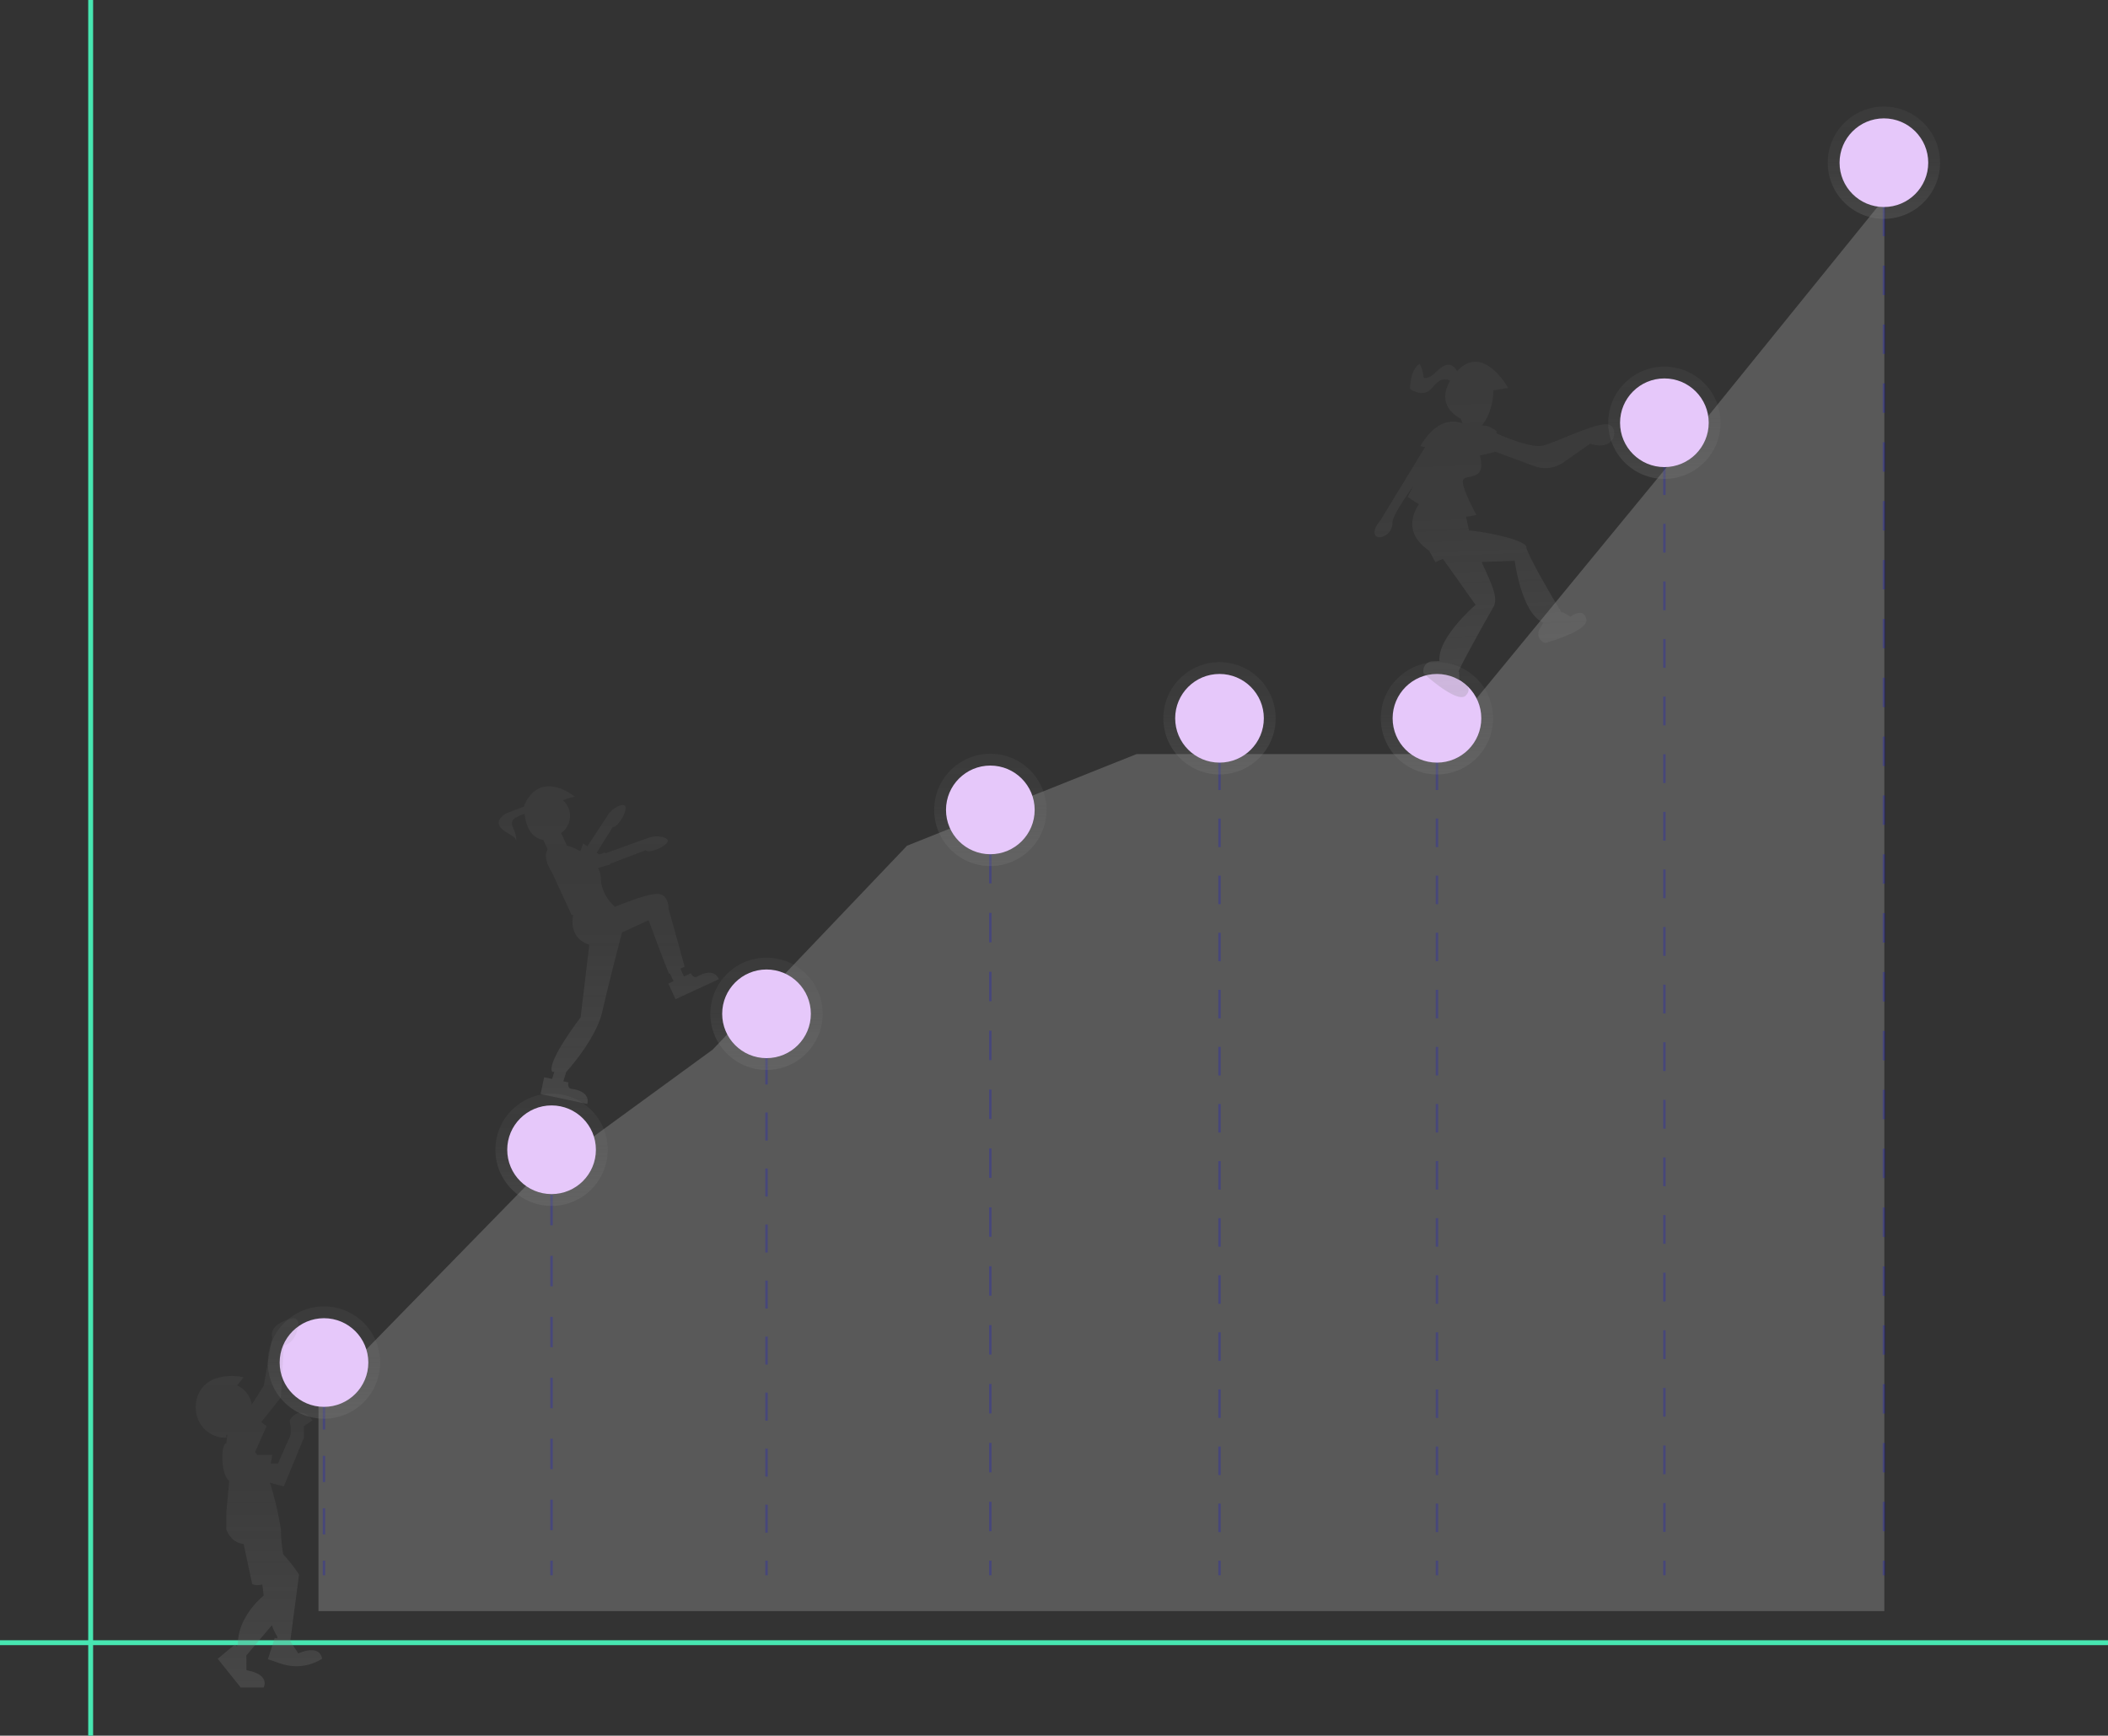 <svg id="a3145e5b-9317-4e66-9ebf-75a255d6dbc6" data-name="Layer 1" xmlns="http://www.w3.org/2000/svg" xmlns:xlink="http://www.w3.org/1999/xlink" width="864" height="711.452" viewBox="0 0 864 711.452"><rect x="0" y="0" width="864" height="711.452" fill="#333333" stroke="none"/><defs><linearGradient id="a603c90c-4166-43d9-ad0b-6e5c73653a55" x1="132.793" y1="581.522" x2="132.793" y2="535.49" gradientUnits="userSpaceOnUse"><stop offset="0" stop-color="gray" stop-opacity="0.25"/><stop offset="0.535" stop-color="gray" stop-opacity="0.12"/><stop offset="1" stop-color="gray" stop-opacity="0.1"/></linearGradient><linearGradient id="e6fdb889-8da7-4ebc-a437-c8b9c325caf9" x1="226.069" y1="494.303" x2="226.069" y2="448.271" xlink:href="#a603c90c-4166-43d9-ad0b-6e5c73653a55"/><linearGradient id="ad06d74d-d991-4748-b00f-cd9eec86cf12" x1="314.17" y1="438.58" x2="314.17" y2="392.548" xlink:href="#a603c90c-4166-43d9-ad0b-6e5c73653a55"/><linearGradient id="f3f9a476-4030-457f-814a-6c7e170ea07b" x1="405.906" y1="354.996" x2="405.906" y2="308.964" xlink:href="#a603c90c-4166-43d9-ad0b-6e5c73653a55"/><linearGradient id="a9a3e665-5092-4efe-8470-0e6ab79153e4" x1="499.838" y1="317.444" x2="499.838" y2="271.412" xlink:href="#a603c90c-4166-43d9-ad0b-6e5c73653a55"/><linearGradient id="e6b150f2-2530-4963-921f-33ab99b8b1f5" x1="588.964" y1="317.444" x2="588.964" y2="271.412" xlink:href="#a603c90c-4166-43d9-ad0b-6e5c73653a55"/><linearGradient id="bdf751d2-6452-4cc4-a163-2a7e4a649f92" x1="682.177" y1="196.307" x2="682.177" y2="150.275" xlink:href="#a603c90c-4166-43d9-ad0b-6e5c73653a55"/><linearGradient id="bc1a224a-83fb-4b70-ac4d-cec0fa303af2" x1="772.147" y1="89.706" x2="772.147" y2="43.674" xlink:href="#a603c90c-4166-43d9-ad0b-6e5c73653a55"/><linearGradient id="e2f6e1ca-9f3e-4a05-95ec-d14916d51897" x1="1136.239" y1="225.444" x2="1136.239" y2="88.248" gradientTransform="translate(-360.394 200.132) rotate(-2.324)" xlink:href="#a603c90c-4166-43d9-ad0b-6e5c73653a55"/><linearGradient id="aa96ec11-5904-4df4-983d-5049f90b07d6" x1="274.119" y1="785.987" x2="274.119" y2="634.59" xlink:href="#a603c90c-4166-43d9-ad0b-6e5c73653a55"/><linearGradient id="e8081e9a-1d60-41a5-85b2-33dd5739cd2a" x1="417.515" y1="546.785" x2="417.515" y2="416.574" xlink:href="#a603c90c-4166-43d9-ad0b-6e5c73653a55"/></defs><title>Growing</title><polygon points="130.535 660.405 130.535 573.187 215.738 485.968 292.09 430.245 371.761 346.661 465.816 309.108 586.429 309.108 686.018 187.972 772.328 81.371 772.328 660.405 130.535 660.405" fill="#f2f2f2" opacity="0.2"/><g opacity="0.2"><line x1="132.793" y1="558.506" x2="132.793" y2="645.724" fill="#e6c8fa"/><line x1="132.793" y1="558.506" x2="132.793" y2="564.506" fill="none" stroke="blue" stroke-miterlimit="10"/><line x1="132.793" y1="575.251" x2="132.793" y2="634.352" fill="none" stroke="blue" stroke-miterlimit="10" stroke-dasharray="10.745 10.745"/><line x1="132.793" y1="639.724" x2="132.793" y2="645.724" fill="none" stroke="blue" stroke-miterlimit="10"/><line x1="226.069" y1="471.287" x2="226.069" y2="645.724" fill="#e6c8fa"/><line x1="226.069" y1="471.287" x2="226.069" y2="477.287" fill="none" stroke="blue" stroke-miterlimit="10"/><line x1="226.069" y1="489.783" x2="226.069" y2="633.477" fill="none" stroke="blue" stroke-miterlimit="10" stroke-dasharray="12.495 12.495"/><line x1="226.069" y1="639.724" x2="226.069" y2="645.724" fill="none" stroke="blue" stroke-miterlimit="10"/><line x1="314.17" y1="415.564" x2="314.17" y2="645.724" fill="#e6c8fa"/><line x1="314.17" y1="415.564" x2="314.17" y2="421.564" fill="none" stroke="blue" stroke-miterlimit="10"/><line x1="314.17" y1="433.047" x2="314.17" y2="633.983" fill="none" stroke="blue" stroke-miterlimit="10" stroke-dasharray="11.482 11.482"/><line x1="314.17" y1="639.724" x2="314.17" y2="645.724" fill="none" stroke="blue" stroke-miterlimit="10"/><line x1="405.906" y1="331.98" x2="405.906" y2="645.724" fill="#e6c8fa"/><line x1="405.906" y1="331.98" x2="405.906" y2="337.98" fill="none" stroke="blue" stroke-miterlimit="10"/><line x1="405.906" y1="350.05" x2="405.906" y2="633.69" fill="none" stroke="blue" stroke-miterlimit="10" stroke-dasharray="12.07 12.07"/><line x1="405.906" y1="639.724" x2="405.906" y2="645.724" fill="none" stroke="blue" stroke-miterlimit="10"/><line x1="499.838" y1="294.428" x2="499.838" y2="645.724" fill="#e6c8fa"/><line x1="499.838" y1="294.428" x2="499.838" y2="300.428" fill="none" stroke="blue" stroke-miterlimit="10"/><line x1="499.838" y1="312.127" x2="499.838" y2="633.875" fill="none" stroke="blue" stroke-miterlimit="10" stroke-dasharray="11.7 11.7"/><line x1="499.838" y1="639.724" x2="499.838" y2="645.724" fill="none" stroke="blue" stroke-miterlimit="10"/><line x1="588.964" y1="294.428" x2="588.964" y2="645.724" fill="#e6c8fa"/><line x1="588.964" y1="294.428" x2="588.964" y2="300.428" fill="none" stroke="blue" stroke-miterlimit="10"/><line x1="588.964" y1="312.127" x2="588.964" y2="633.875" fill="none" stroke="blue" stroke-miterlimit="10" stroke-dasharray="11.7 11.7"/><line x1="588.964" y1="639.724" x2="588.964" y2="645.724" fill="none" stroke="blue" stroke-miterlimit="10"/><line x1="682.177" y1="173.291" x2="682.177" y2="645.724" fill="#e6c8fa"/><line x1="682.177" y1="173.291" x2="682.177" y2="179.291" fill="none" stroke="blue" stroke-miterlimit="10"/><line x1="682.177" y1="191.097" x2="682.177" y2="633.821" fill="none" stroke="blue" stroke-miterlimit="10" stroke-dasharray="11.806 11.806"/><line x1="682.177" y1="639.724" x2="682.177" y2="645.724" fill="none" stroke="blue" stroke-miterlimit="10"/><line x1="772.147" y1="66.69" x2="772.147" y2="645.724" fill="#e6c8fa"/><line x1="772.147" y1="66.69" x2="772.147" y2="72.69" fill="none" stroke="blue" stroke-miterlimit="10"/><line x1="772.147" y1="84.755" x2="772.147" y2="633.692" fill="none" stroke="blue" stroke-miterlimit="10" stroke-dasharray="12.065 12.065"/><line x1="772.147" y1="639.724" x2="772.147" y2="645.724" fill="none" stroke="blue" stroke-miterlimit="10"/></g><circle cx="132.793" cy="558.506" r="23.016" fill="url(#a603c90c-4166-43d9-ad0b-6e5c73653a55)"/><circle cx="226.069" cy="471.287" r="23.016" fill="url(#e6fdb889-8da7-4ebc-a437-c8b9c325caf9)"/><circle cx="314.17" cy="415.564" r="23.016" fill="url(#ad06d74d-d991-4748-b00f-cd9eec86cf12)"/><circle cx="405.906" cy="331.98" r="23.016" fill="url(#f3f9a476-4030-457f-814a-6c7e170ea07b)"/><circle cx="499.838" cy="294.428" r="23.016" fill="url(#a9a3e665-5092-4efe-8470-0e6ab79153e4)"/><circle cx="588.964" cy="294.428" r="23.016" fill="url(#e6b150f2-2530-4963-921f-33ab99b8b1f5)"/><circle cx="682.177" cy="173.291" r="23.016" fill="url(#bdf751d2-6452-4cc4-a163-2a7e4a649f92)"/><circle cx="772.147" cy="66.69" r="23.016" fill="url(#bc1a224a-83fb-4b70-ac4d-cec0fa303af2)"/><circle cx="132.793" cy="558.506" r="18.171" fill="#e6c8fa"/><circle cx="226.069" cy="471.287" r="18.171" fill="#e6c8fa"/><circle cx="314.17" cy="415.564" r="18.171" fill="#e6c8fa"/><circle cx="405.906" cy="331.98" r="18.171" fill="#e6c8fa"/><circle cx="499.838" cy="294.428" r="18.171" fill="#e6c8fa"/><circle cx="588.964" cy="294.428" r="18.171" fill="#e6c8fa"/><circle cx="682.177" cy="173.291" r="18.171" fill="#e6c8fa"/><circle cx="772.147" cy="66.69" r="18.171" fill="#e6c8fa"/><path d="M827.916,268.542c-3.725-2.27-21.513,6.927-27.508,8.381-4.394,1.066-14.175-2.846-19.095-5.015l.089-.873s-2.768-2.544-6.109-2.304c2.768-3.031,4.74-8.786,4.79-14.438l6.047-1.006s-10.27-18.604-20.919-6.837a5.035,5.035,0,0,0-2.322-2.419c-1.939-.784-4.05.585-5.566,2.025s-3.135,3.145-5.226,3.173a.722.722,0,0,1-.439-.098.834.834,0,0,1-.237-.64,12.091,12.091,0,0,0-1.584-5.095c-2.949,2.027-3.634,6.032-3.908,9.6a1.292,1.292,0,0,0,.06.642,1.268,1.268,0,0,0,.62.526c1.867.967,4.102,1.67,6.044.864,2.329-.966,3.453-3.767,5.739-4.832a4.609,4.609,0,0,1,3.999.132c-5.113,8.726.519,13.533,4.374,15.633a11.446,11.446,0,0,0,.69,1.834c-4.22-1.493-10.967-1.411-17.284,9.35l1.919.398-18.244,29.929s-3.479,3.774-2.172,6.142,7.253-.294,7.057-5.13c-.087-2.15,3.964-8.538,8.49-14.97l-2.258,4.426a45.175,45.175,0,0,0,4.613,2.954c-2.992,4.551-5.661,12.334,4.151,19.09l2.614,4.737s1.247-.612,3.065-1.376l.622.877c1.749,2.736.661.931.661.931l12.102,17.062s-15.678,13.409-14.814,23.001l-2.866.116a3.895,3.895,0,0,0-3.579,4.988s13.836,12.757,17.316,8.984-2.663-5.946-2.663-5.946l-.147-3.626-.257-.156c1.831-4.425,12.673-23.625,14.312-26.446,2.255-3.88-1.078-10.107-4.828-18.501l13.57-.488s2.697,21.37,11.619,25.312l.161-.076-1.584,2.764a3.895,3.895,0,0,0,2.32,5.684s18.163-4.93,16.818-9.883-6.451-.908-6.451-.908l-3.149-1.804-.423.211c-1.835-2.683-14.506-24.258-14.54-26.901-.033-2.539-13.73-5.874-23.525-6.835l-1.176-5.636a19.415,19.415,0,0,0,4.203-.794s-6.535-11.843-5.424-14.309,9.719.816,6.86-9.965l5.995-1.454.024-.239,16.297,6.027a13.029,13.029,0,0,0,12.003-1.555l10.888-7.64C829.566,279.372,831.64,270.812,827.916,268.542Z" transform="translate(-168 -94.274)" fill="url(#e2f6e1ca-9f3e-4a05-95ec-d14916d51897)"/><line x1="37.16" x2="37.16" y2="711.452" fill="none" stroke="#47e6b1" stroke-miterlimit="10" stroke-width="2"/><line y1="673.345" x2="864" y2="673.345" fill="none" stroke="#47e6b1" stroke-miterlimit="10" stroke-width="2"/><path d="M290.265,772.026l-3.297-5.073,3.604-27.252a60.364,60.364,0,0,0-6.472-8.252,60.662,60.662,0,0,1-.959-10.211,138.446,138.446,0,0,0-4.488-19.204l5.665,1.545,8.241-20.014v-4.709l3.532-2.355s-4.709-7.064-9.418,0c0,0,1.177,4.709,0,7.064s-4.709,10.595-4.709,10.595h-2.997l.642-3.532h-6.158c-.296-.416-.596-.816-.905-1.177l4.709-10.595-2.207-1.656,8.094-10.117,1.177-21.191c4.68-1.56,5.742-6.22,5.927-9.188a2.007,2.007,0,0,0-2.512-2.049c-10.164,2.604-8.123,7.705-8.123,7.705l-3.532,20.014-4.868,7.65a10.593,10.593,0,0,0-6.031-7.859l2.658-3.323a21.379,21.379,0,0,0-11.718.568c-10.548,4.01-10.527,19.35.007,23.396a10.556,10.556,0,0,0,4.647.759v-1.177c.15,0,.295-.016.443-.022-.179,1.095-.346,2.333-.438,3.553l-.004.001c-2.355,0-2.355,12.95,1.177,15.305l-1.177,12.95v7.064c2.355,5.886,7.064,5.886,7.064,5.886l3.532,16.482a6.115,6.115,0,0,0,4.136.125l.573,4.584s-10.595,8.241-10.595,20.014l-.386.772-.791-.772-7.064,5.886,9.418,11.773h9.418c2.355-5.886-7.064-7.064-7.064-7.064l-.048-6.05h0L279.432,760.444a20.358,20.358,0,0,0,2.153,4.554l.09.858-1.082-.224-2.784,8.763,5.357,1.821a19.596,19.596,0,0,0,16.854-2.039C298.837,767.948,290.265,772.026,290.265,772.026Z" transform="translate(-168 -94.274)" fill="url(#aa96ec11-5904-4df4-983d-5049f90b07d6)"/><path d="M453.573,494.678s-1.42.655-2.402-1.476l-2.841,1.309-1.473-3.196,1.775-.818-6.597-23.652s.166-5.243-3.656-6.064c0,0-2.075-.766-10.214,2.125-3.413,1.212-6.134,2.258-8.155,3.068-1.766-1.596-5.659-5.777-5.74-11.731a8.986,8.986,0,0,0-1.157-4.155l5.011-1.495-.109-.237,14.64-5.6c.655,1.42,7.374-.816,8.849-3.218.676-1.101-.426-1.744-1.818-2.118a10.003,10.003,0,0,0-5.958.305l-17.688,6.345-.207-.449a5.218,5.218,0,0,1-2.276.876l-.999-.689L419.25,433.126c1.378.741,5.399-5.088,5.132-7.895-.122-1.286-1.389-1.137-2.726-.597a10.004,10.004,0,0,0-4.576,3.828l-8.341,12.71-1.673-1.154-1.188,3.199a23.724,23.724,0,0,0-5.505-2.312l-2.377-5.157a8.591,8.591,0,0,0,.754-13.449,26.983,26.983,0,0,1,4.859-1.46s-13.976-11.64-20.756,3.54c0,0-.008.158-.013.428-.276.128-.538.256-.76.34q-2.873,1.094-5.746,2.188a8.28,8.28,0,0,0-1.222.542,7.786,7.786,0,0,0-1.618,1.368,4.306,4.306,0,0,0-.903,1.183,3.027,3.027,0,0,0,.509,2.964,8.919,8.919,0,0,0,2.416,2.002q1.216.786,2.432,1.571a3.081,3.081,0,0,1,1.602,1.81c.218-1.793-.541-3.542-1.233-5.21a3.814,3.814,0,0,1-.404-2.5,3.587,3.587,0,0,1,1.985-1.903,21.456,21.456,0,0,1,3.092-1.3c.432,3.899,2.034,9.786,7.693,10.703l1.796,3.896c-1.081,1.661-1.294,4.595,1.911,9.749l7.856,17.044s.245.042.673.101c-.511,2.567-1.139,9.648,6.618,12.171l-3.574,29.786s-14.166,18.469-11.609,22.305h.84l-.909,2.913-3.258-.692-1.462,6.884,19.123,4.061s1.902-5.192-6.675-6.214c0,0-1.53-.325-1.043-2.62l-2.077-.441,1.215-3.891h.023s12.225-13.354,14.782-24.863c1.956-8.803,6.154-25.076,8.021-32.247l10.905-5.027s7.09,19.119,8.4,21.96l.355-.164,1.473,3.196-2.131.982,2.946,6.392,17.754-8.183S461.057,490.367,453.573,494.678Z" transform="translate(-168 -94.274)" fill="url(#e8081e9a-1d60-41a5-85b2-33dd5739cd2a)"/></svg>